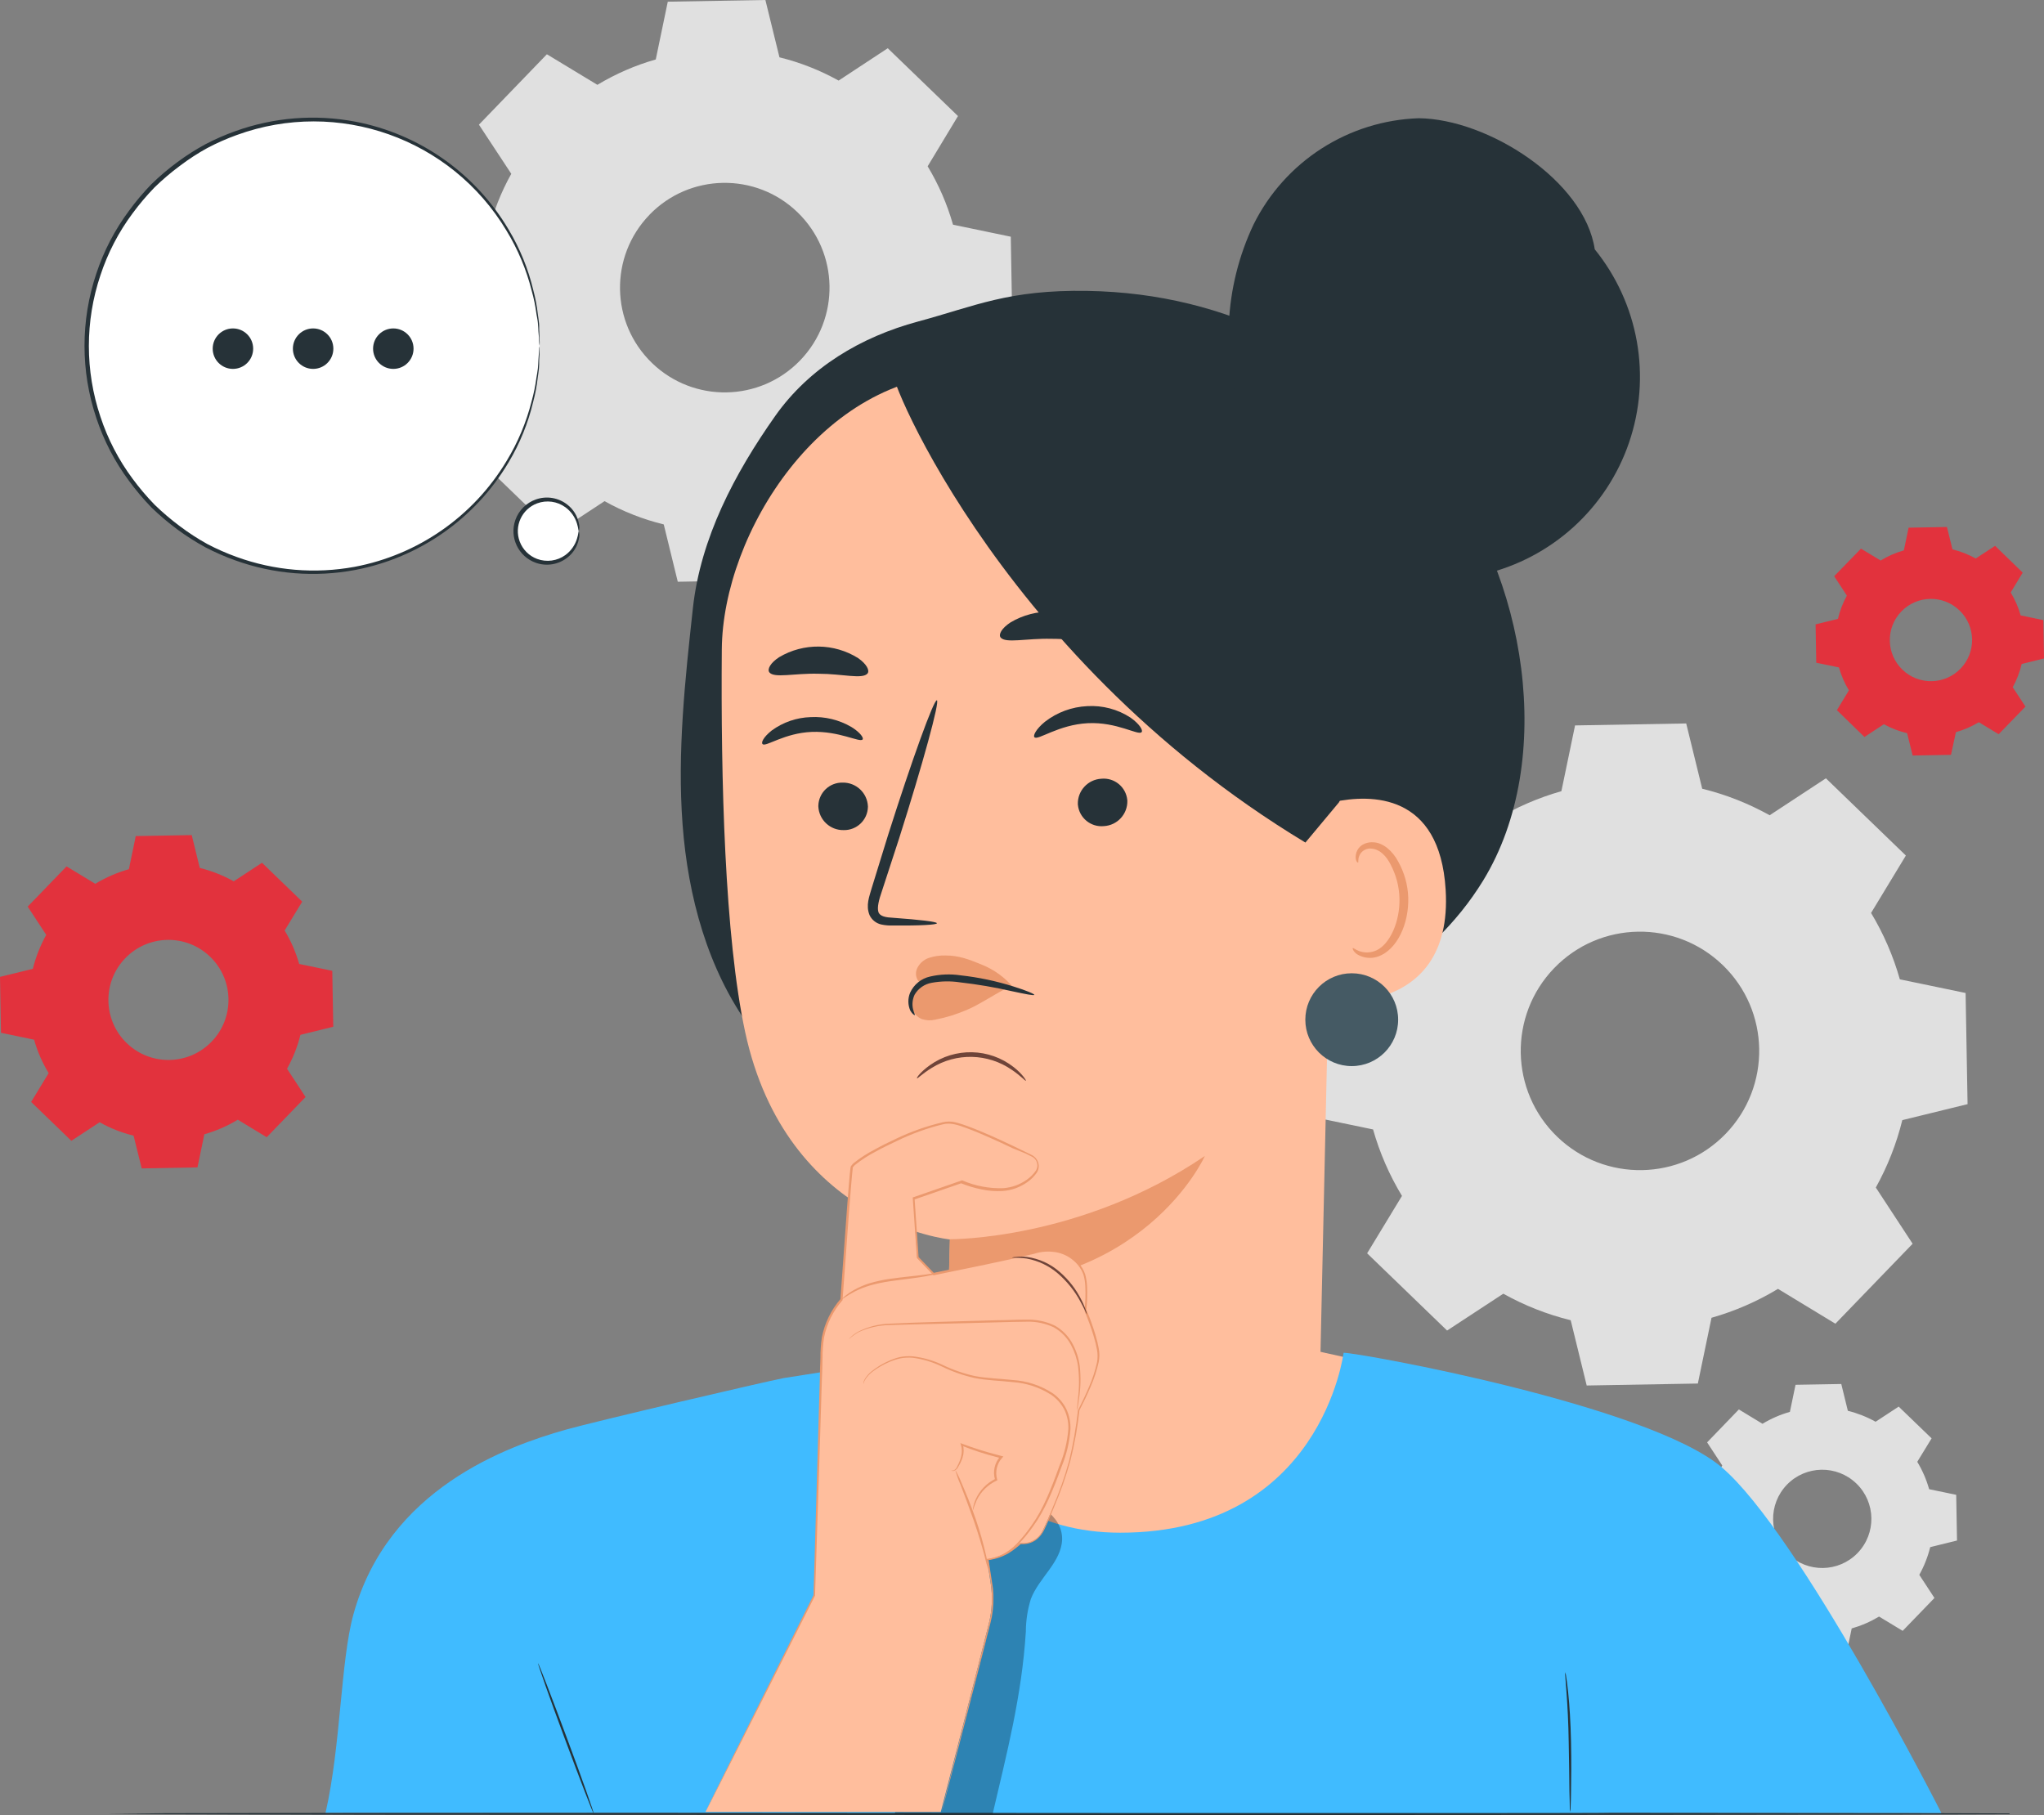 <?xml version="1.0" encoding="UTF-8"?>
<svg id="Layer_1" data-name="Layer 1" xmlns="http://www.w3.org/2000/svg" viewBox="0 0 1932.36 1716">
  <rect x="0" y="0" width="1932.36" height="1716" fill="#808080" stroke="none"/>
  <defs>
    <style>
      .cls-1 {
        fill: #000;
      }

      .cls-1, .cls-2, .cls-3, .cls-4, .cls-5, .cls-6, .cls-7, .cls-8, .cls-9, .cls-10 {
        stroke-width: 0px;
      }

      .cls-2 {
        fill: #e0e0e0;
      }

      .cls-3 {
        fill: #eb996e;
      }

      .cls-4 {
        fill: #455a64;
      }

      .cls-5 {
        fill: #ffbe9d;
      }

      .cls-6 {
        fill: #40bbff;
      }

      .cls-7 {
        fill: #e2323d;
      }

      .cls-8 {
        fill: #263238;
      }

      .cls-9 {
        fill: #6f4439;
      }

      .cls-11 {
        opacity: .3;
      }

      .cls-10 {
        fill: #fff;
      }
    </style>
  </defs>
  <g id="freepik--background-complete--inject-214">
    <path class="cls-2" d="M1413.27,775.33c19.63-11.87,40.77-21.06,62.84-27.33l12.92-62.17,105.08-1.86,15.12,61.7c22.28,5.48,43.73,13.91,63.77,25.09l53.17-34.93,75.6,73.02-32.9,54.27c11.82,19.62,20.96,40.72,27.2,62.76l62.17,12.92,1.86,105.08-61.7,15.12c-5.48,22.26-13.9,43.7-25.04,63.73l34.8,53.13-73.02,75.6-54.27-32.94c-19.63,11.88-40.77,21.07-62.84,27.33l-12.92,62.17-105.08,1.86-15.12-61.7c-22.27-5.47-43.71-13.91-63.73-25.09l-53.13,34.84-75.6-73.02,32.94-54.27c-11.88-19.63-21.07-40.77-27.33-62.84l-62.17-12.92-1.86-105.08,61.7-15.12c5.45-22.25,13.86-43.67,25-63.69l-34.8-53.13,72.98-75.6,54.27,32.94.08.13ZM1469.27,915.29c-43.22,44.81-41.93,116.17,2.87,159.39,44.81,43.22,116.17,41.93,159.39-2.87,43.2-44.79,41.94-116.12-2.83-159.34-44.75-43.25-116.08-42.03-159.33,2.72-.03.04-.07.07-.1.11Z"/>
    <path class="cls-2" d="M1666.29,1346.03c8.08-4.88,16.77-8.66,25.85-11.23l5.32-25.59,43.25-.76,6.21,25.34c9.16,2.27,17.98,5.75,26.23,10.35l21.83-14.32,31.13,30.03-13.56,22.17c4.89,8.09,8.66,16.8,11.23,25.89l25.59,5.32.76,43.21-25.34,6.25c-2.26,9.15-5.72,17.95-10.31,26.18l14.32,21.88-30.03,31.08-22.34-13.51c-8.09,4.86-16.78,8.64-25.85,11.23l-5.32,25.55-43.25.76-6.21-25.34c-9.17-2.23-17.99-5.7-26.23-10.31l-21.88,14.32-31.08-30.03,13.56-22.34c-4.9-8.01-8.69-16.65-11.28-25.68l-25.59-5.32-.76-43.21,25.34-6.25c2.26-9.16,5.73-17.98,10.31-26.23l-14.32-21.83,30.03-31.13,22.34,13.56.04-.04ZM1689.35,1403.64c-17.85,18.43-17.39,47.84,1.04,65.69,18.43,17.85,47.84,17.39,65.69-1.04,17.85-18.43,17.39-47.84-1.04-65.69-.05-.05-.1-.09-.15-.14-18.45-17.72-47.75-17.19-65.55,1.18h0Z"/>
    <path class="cls-7" d="M90.21,835.47c9.89-5.96,20.53-10.57,31.63-13.73l6.5-31.3,52.92-.93,7.6,31.04c11.21,2.78,22.01,7.04,32.1,12.67l26.73-17.53,38.01,36.74-16.6,27.28c5.96,9.89,10.57,20.53,13.73,31.63l31.3,6.5.93,52.88-31.04,7.64c-2.77,11.2-7.03,21.98-12.67,32.06l17.53,26.73-36.74,38.01-27.33-16.56c-9.89,5.97-20.52,10.6-31.63,13.77l-6.5,31.3-52.71.97-7.69-30.96c-11.22-2.76-22.02-7.02-32.1-12.67l-26.73,17.53-38.01-36.74,16.56-27.24c-6-9.87-10.63-20.52-13.77-31.63l-31.3-6.5-.93-52.88,31.04-7.6c2.79-11.21,7.05-22,12.67-32.1l-17.53-26.73,36.74-38.01,27.33,16.56-.04-.21ZM118.42,905.91c-21.78,22.54-21.17,58.48,1.38,80.26,22.54,21.78,58.48,21.17,80.26-1.38,21.78-22.54,21.17-58.48-1.38-80.26,0,0-.01-.01-.02-.02-22.55-21.77-58.47-21.14-80.24,1.39Z"/>
    <path class="cls-7" d="M1778.21,529.74c6.77-4.08,14.06-7.25,21.67-9.42l4.48-21.45,36.24-.63,5.24,21.12c7.68,1.91,15.08,4.82,22,8.66l18.29-11.99,26.1,25.34-11.36,18.75c4.1,6.76,7.27,14.05,9.42,21.67l21.45,4.48.63,36.24-21.12,5.24c-1.81,7.67-4.65,15.06-8.45,21.96l12.04,18.33-25.34,26.1-18.75-11.36c-6.77,4.08-14.06,7.25-21.67,9.42l-4.65,21.45-36.24.63-5.24-21.12c-7.68-1.83-15.08-4.67-22-8.45l-18.33,12.04-26.06-25.34,11.36-18.71c-4.1-6.78-7.27-14.08-9.42-21.71l-21.45-4.43-.63-36.28,21.12-5.19c1.82-7.68,4.66-15.08,8.45-22l-11.99-18.33,25.34-26.06,18.75,11.32.13-.25ZM1797.55,578.05c-14.95,15.43-14.55,40.06.88,55,15.43,14.95,40.06,14.55,55-.88,14.95-15.43,14.55-40.06-.88-55-.03-.03-.07-.06-.1-.09-15.44-14.88-40-14.44-54.9.97Z"/>
    <path class="cls-2" d="M564.75,80.2c17.26-10.4,35.82-18.47,55.2-23.99l11.36-54.61,92.28-1.6,13.3,54.19c19.53,4.82,38.34,12.22,55.92,22l46.46-30.58,66.39,64.11-28.68,47.51c10.41,17.25,18.48,35.82,23.99,55.2l54.61,11.36,1.6,92.32-54.19,13.26c-4.81,19.56-12.21,38.4-22,56l30.53,46.46-64.07,66.43-47.68-28.51c-17.25,10.41-35.82,18.48-55.2,23.99l-11.36,54.61-92.45,1.65-13.26-54.19c-19.57-4.79-38.4-12.19-56-22l-46.46,30.58-66.43-64.2,28.89-47.68c-10.47-17.26-18.58-35.83-24.12-55.24l-54.61-11.36-1.6-92.28,54.19-13.3c4.79-19.57,12.19-38.4,22-56l-30.58-46.46,64.24-66.56,47.72,28.89ZM613.95,203.14c-38,39.34-36.92,102.04,2.42,140.04,39.34,38,102.04,36.92,140.04-2.42,38-39.34,36.92-102.04-2.42-140.04-.01-.01-.02-.02-.04-.03-39.31-38-101.98-36.93-139.98,2.38-.02.02-.04.05-.07.07h.04Z"/>
  </g>
  <g id="freepik--Table--inject-214">
    <path class="cls-8" d="M1878.81,1714.69h20.95v.46c-87.93.51-456.63.84-897.93.84l-649.81-.34-196.94-.51-53.55-.21h-18.67,18.67l53.55-.68,196.94-.34,649.81-.34c441.3,0,810,.38,897.93.89v.46h-15.71c-3.51-.17-5.24-.25-5.24-.25Z"/>
  </g>
  <g id="freepik--speech-bubble--inject-214">
    <circle class="cls-10" cx="296.03" cy="326.81" r="214.13"/>
    <path class="cls-8" d="M510.14,326.85c-.24-1.14-.38-2.3-.42-3.46,0-2.49-.38-5.87-.72-10.18,0-2.24-.3-4.73-.46-7.48s-.89-5.7-1.39-8.91c-.97-7.45-2.48-14.82-4.52-22.05-5.02-19.98-13.04-39.09-23.78-56.68-52.36-87.4-159.38-125.34-255.09-90.42-9.49,3.43-18.73,7.51-27.66,12.21-9.08,4.98-17.77,10.63-26.02,16.89-8.46,6.26-16.49,13.09-24.03,20.44-7.47,7.71-14.42,15.93-20.78,24.58-13.18,17.71-23.42,37.44-30.32,58.41-14.59,43.41-14.59,90.39,0,133.8,6.9,20.98,17.13,40.71,30.28,58.45,6.38,8.64,13.32,16.86,20.78,24.58,7.57,7.34,15.61,14.18,24.07,20.48,8.27,6.23,16.96,11.88,26.02,16.89,8.93,4.69,18.17,8.75,27.66,12.16,35.66,12.96,74.13,16.18,111.45,9.33,59.92-11.29,112.16-47.63,143.59-99.88,10.73-17.58,18.74-36.67,23.78-56.64,2.03-7.25,3.54-14.63,4.52-22.09.51-3.21,1.1-6.17,1.39-8.91s.34-5.24.46-7.48c.34-4.22.55-7.69.72-10.14.04-1.16.18-2.32.42-3.46.08,1.15.08,2.31,0,3.46,0,2.49,0,5.87-.34,10.18,0,2.28,0,4.77-.25,7.52s-.76,5.79-1.18,9.04c-.87,7.51-2.28,14.95-4.22,22.26-4.8,20.24-12.67,39.63-23.36,57.48-31.51,53.07-84.28,90.07-144.9,101.61-37.95,7.16-77.12,4.03-113.44-9.08-9.68-3.46-19.1-7.58-28.21-12.33-9.21-5.03-18.07-10.67-26.52-16.89-8.63-6.39-16.83-13.34-24.54-20.82-7.6-7.86-14.65-16.23-21.12-25.04-13.44-18.06-23.89-38.17-30.96-59.55-14.87-44.27-14.87-92.19,0-136.46,7.05-21.39,17.52-41.5,31-59.55,6.45-8.83,13.51-17.19,21.12-25.04,7.71-7.51,15.92-14.48,24.58-20.86,8.43-6.25,17.29-11.9,26.52-16.89,9.1-4.77,18.53-8.89,28.21-12.33,36.3-13.09,75.45-16.19,113.36-9,60.76,11.62,113.59,48.81,145.03,102.08,10.68,17.85,18.56,37.24,23.36,57.48,1.95,7.32,3.36,14.77,4.22,22.3.42,3.25.93,6.21,1.18,9s0,5.24.25,7.52c0,4.22.25,7.69.34,10.18.04,1.1,0,2.2-.08,3.29Z"/>
    <path class="cls-10" d="M547.22,502.16c0,16.54-13.41,29.94-29.94,29.94s-29.94-13.41-29.94-29.94c0-16.54,13.41-29.94,29.94-29.94h.04c16.51,0,29.9,13.39,29.9,29.9v.04Z"/>
    <path class="cls-8" d="M547.22,502.16c-.38,0-.38-2.66-1.73-7.1-1.88-6.22-5.73-11.67-10.98-15.5-7.74-5.62-17.77-7-26.73-3.67-14.51,5.42-21.87,21.58-16.45,36.08,2.84,7.61,8.85,13.61,16.45,16.45,8.97,3.32,19,1.94,26.73-3.67,5.24-3.84,9.09-9.28,10.98-15.5,1.35-4.22,1.35-7.1,1.73-7.1.67,2.46.67,5.06,0,7.52-1.39,6.91-5.21,13.1-10.77,17.44-8.44,6.68-19.71,8.56-29.86,4.98-16.54-5.85-25.2-23.99-19.36-40.53,3.2-9.05,10.31-16.16,19.36-19.36,10.15-3.6,21.43-1.72,29.86,4.98,5.56,4.34,9.37,10.53,10.77,17.44.66,2.46.66,5.06,0,7.52Z"/>
    <circle class="cls-8" cx="220.21" cy="329.63" r="19.13"/>
    <circle class="cls-8" cx="296.02" cy="329.63" r="19.13"/>
    <circle class="cls-8" cx="371.83" cy="329.63" r="19.13"/>
  </g>
  <g id="freepik--Character--inject-214">
    <path class="cls-5" d="M1340.58,1301.14c-9.46-6.12-135.61-32.35-135.61-32.35l-304.08,7.94-108.92,20.06s-20.19,337.87-17.19,344.08,227.22,2.41,233.17,8.45c5.95,6.04,212.98,28.34,212.98,28.34l191.61-343.83-71.97-32.69Z"/>
    <path class="cls-6" d="M1627.6,1387.13c-69.05-58.62-342.09-108.2-357.38-108.2,0,0-21.12,170.12-211.17,170.12-161.63,0-200.23-164.71-200.23-164.71l-118,18.54c-18.16,3.46-179.54,41.26-206.02,48.78-55.12,15.63-168.05,55.62-200.78,174.97-12.08,44.18-11.74,123.7-26.23,187.14h287.44s928,.8,928.09,0l312.02.25s-134.51-264.76-207.75-326.89Z"/>
    <path class="cls-8" d="M561.24,1714.52c-.59,0-12.67-31.46-27.28-70.7-14.61-39.24-25.8-71.25-25.34-71.46s12.67,31.42,27.28,70.7c14.61,39.28,25.89,71.25,25.34,71.46Z"/>
    <path class="cls-8" d="M1484.47,1713.09c-.32-1.71-.46-3.45-.42-5.19,0-3.8-.21-8.45-.34-14.19,0-12.46-.42-28.76-.68-46.79-.25-18.03-1.18-34.76-2.07-46.71-.42-5.62-.76-10.35-1.06-14.11-.23-1.74-.3-3.49-.21-5.24.56,1.65.92,3.37,1.06,5.11.55,3.34,1.14,8.15,1.77,14.11,1.27,11.95,2.32,28.51,2.7,46.79.38,18.29.25,34.84,0,46.84,0,5.62-.25,10.39-.38,14.19.08,1.74-.05,3.48-.38,5.19Z"/>
    <g class="cls-11">
      <path class="cls-1" d="M938.48,1714.69c13.01-55.79,27.54-111.12,31.34-172.19.04-10.44,1.63-20.82,4.73-30.79,7.6-20.02,28.85-34.84,29.56-56.26.51-22.43-25.34-39.15-47.22-34.93-21.88,4.22-38.52,23.82-45.99,44.98-7.48,21.16-7.64,44.05-8.45,66.48-2.37,56.93-43.59,127.25-56.55,182.7"/>
    </g>
    <path class="cls-8" d="M1358.74,439.53c-84.47-103.01-197.49-162.3-330.56-164.5-75.09-1.27-106.13,14.36-160.23,28.93s-102.84,43.59-135.15,89.41c-38.31,54.35-70.49,115.26-77.75,181.61-7.43,67.91-14.87,136.29-9.76,204.45,5.11,68.17,23.65,136.75,63.77,192.04l173.16,30.15c95.74,3.25,192.8,6.38,286.09-15.46,93.29-21.83,183.93-72.05,233.89-153.77,69.52-113.78,40.71-289.81-43.46-392.86Z"/>
    <path class="cls-5" d="M1204.34,438.39l-231.1-91.86-60.39,7.01c-135.87.51-229.58,150.31-230.47,260.37-.97,122.22,2.66,271.52,22.05,361.65,39.07,181.18,193.73,196.26,193.73,196.26,0,0-3.17,96.55-4.22,157.41l353.88-25.55,17.78-803.2c-1.17-33.47-27.79-60.46-61.24-62.08Z"/>
    <path class="cls-8" d="M773.64,762.36c.55,12.73,11.17,22.69,23.9,22.43,12.38.3,22.67-9.49,22.97-21.87,0-.2,0-.4,0-.6-.57-12.7-11.15-22.64-23.86-22.43-12.41-.3-22.71,9.51-23.01,21.91,0,.19,0,.37,0,.56Z"/>
    <path class="cls-8" d="M721.01,703.53c3.08,2.79,20.65-10.56,46.46-11.57,25.8-1.01,45.32,10.26,47.98,7.18,1.31-1.35-1.98-6.5-10.47-11.78-11.67-6.84-25.09-10.1-38.6-9.38-13.27.4-26.12,4.82-36.83,12.67-7.86,6.21-10.31,11.61-8.53,12.88Z"/>
    <path class="cls-8" d="M885.73,872.85c0-1.44-15.8-3.29-41.35-5.15-6.5-.3-12.67-1.22-13.98-5.57s.55-11.66,3.25-19.34l16.34-50.09c22.64-71.29,38.6-129.74,35.73-130.63s-23.52,56.17-46.16,127.46c-5.41,17.57-10.59,34.35-15.54,50.34-2.03,7.43-5.79,15.96-1.94,25.34,2.14,4.5,6.24,7.76,11.11,8.83,3.62.77,7.32,1.09,11.02.93,25.8.25,41.52-.68,41.52-2.11Z"/>
    <path class="cls-3" d="M897.85,1171.61s123.41,1.18,241.2-78.72c0,0-58.24,130.29-242.13,123.24l.93-44.51Z"/>
    <path class="cls-8" d="M727.27,635.58c4.56,5.91,23.65.76,46.46,1.39,22.68,0,41.68,5.53,46.46-.3,2.07-2.83-.72-8.7-8.87-14.44-22.77-14.26-51.6-14.62-74.71-.93-8.49,5.57-11.36,11.4-9.33,14.28Z"/>
    <path class="cls-8" d="M1065.77,756.96c.34,12.72-9.51,23.39-22.22,24.07-12.35,1.2-23.34-7.84-24.53-20.19-.02-.18-.03-.36-.05-.54-.34-12.72,9.51-23.39,22.22-24.07,12.33-1.22,23.31,7.78,24.53,20.11.02.21.04.42.05.63Z"/>
    <path class="cls-8" d="M1079.24,692.17c-3,3.55-23.23-9.84-50.89-8.45-27.66,1.39-47.18,16.56-50.38,13.3-1.56-1.44,1.39-7.69,9.84-14.61,11.52-8.97,25.54-14.15,40.12-14.82,14.39-.84,28.67,2.95,40.76,10.81,8.87,6.25,12.08,12.16,10.56,13.77Z"/>
    <path class="cls-8" d="M1041.7,603.6c-4.86,5.83-24.45.21-47.89.34-23.44-.59-43.21,4.6-47.89-1.31-2.07-2.87.97-8.7,9.54-14.28,11.72-6.93,25.16-10.41,38.77-10.05,13.57-.12,26.89,3.65,38.39,10.85,8.4,5.74,11.23,11.53,9.08,14.44Z"/>
    <path class="cls-5" d="M1234.07,807.64c-.72-13.64,13.26-46.46,26.57-49.41,35.6-7.56,100.47-8.45,106.05,82.9,7.69,124.55-118.97,106.56-119.44,103.01-.34-2.79-10.73-89.49-13.18-136.5Z"/>
    <path class="cls-3" d="M1278.84,896.33c.51-.42,2.28,1.39,6.04,2.83,5.3,1.91,11.13,1.68,16.26-.63,12.67-5.66,22.64-27.24,21.88-49.71-.34-10.7-3.07-21.19-7.98-30.7-4.22-8.87-10.69-14.91-17.36-15.67-5.31-1.15-10.67,1.71-12.67,6.76-1.44,3.59-.51,6-1.14,6.25s-2.83-1.9-2.11-7.1c.42-3.12,1.92-6,4.22-8.15,3.3-2.75,7.53-4.14,11.83-3.89,9.63,0,18.84,8.45,23.86,17.91,5.94,10.48,9.26,22.25,9.67,34.29.72,25.13-10.69,49.41-28.38,55.75-6.66,2.36-14.03,1.58-20.06-2.11-3.63-2.66-4.39-5.41-4.05-5.83Z"/>
    <path class="cls-8" d="M1265.83,758.56l-31.72,38.01c-298.55-180.13-403.75-463.47-388.85-443.92,0,0,93.63-38.52,195.25-21.12,101.61,17.4,294.41,68.17,291.41,188.02-3,119.86-66.1,239-66.1,239Z"/>
    <path class="cls-3" d="M867.19,931.51c-4.22,1.9-6.21,15.63-4.9,21.12,1.14,4.91,4.59,8.95,9.25,10.85,4.1,1.32,8.48,1.5,12.67.51,10.4-2.01,20.54-5.17,30.24-9.42,10.31-4.22,24.88-13.89,34.93-19.13-16.18-8.19-37-11.57-54.19-13.56-6.1-1.15-12.42-.05-17.78,3.08"/>
    <path class="cls-3" d="M871.28,930.49c-4.62-3.06-6.53-8.91-4.6-14.11,2.06-5.05,6.21-8.96,11.36-10.73,5.11-1.68,10.46-2.47,15.84-2.32,12.67,0,21.96,3.63,33.79,8.45,11.93,4.7,22.48,12.34,30.66,22.22-29.56-2.49-56.59-8.91-86.87-3.42"/>
    <path class="cls-8" d="M864.82,959.68c-.25.25-2.24-.84-4.22-4.22-2.37-5.37-2.45-11.47-.21-16.89,3.53-7.81,10.54-13.5,18.92-15.33,9.46-2.19,19.24-2.58,28.85-1.14,16.97,1.88,33.72,5.41,50,10.56,12.67,3.93,19.89,7.1,19.64,7.94s-8.15-.68-20.82-3.42c-16.31-3.74-32.83-6.56-49.46-8.45-8.85-1.34-17.85-1.19-26.65.42-6.78,1.16-12.7,5.26-16.18,11.19-2.03,4.28-2.57,9.11-1.52,13.73.84,3.42,2.03,5.07,1.65,5.62Z"/>
    <path class="cls-9" d="M969.9,1021.76c-.55.51-4.77-4.6-13.39-10.35-22.65-15.65-52.43-16.33-75.77-1.73-8.87,5.41-13.3,10.31-13.85,9.76s3.29-6,12.12-12.33c23.91-17.05,56.19-16.33,79.32,1.77,8.57,6.72,11.87,12.63,11.57,12.88Z"/>
    <circle class="cls-4" cx="1277.91" cy="964.03" r="43.88"/>
    <path class="cls-5" d="M889.4,1713.09s32.48-126.28,45.44-178.18c3.08-12.35,3.68-25.18,1.77-37.76l-3.42-22.68c13.26-2.32,18.84-4.9,31-15.25h0c8.98,1.16,17.67-3.62,21.5-11.83,5.24-10.22,11.78-27.54,18.12-43.67,11.57-29.56,15.63-70.61,15.63-70.61,0,0,19.89-37.12,18.71-52.88-1.18-15.75-12.33-41.56-12.33-41.56,0,0,2.83-25.34-1.9-35.69-7.22-16.01-25.72-24.41-44.94-19.05-16.39,4.56-96.76,20.78-96.76,20.78l-14.99-15.63-3.89-56,45.4-15.71s29.56,13.01,51.15,4.81c7.62-2.65,14.28-7.5,19.13-13.94,3.29-4.7,2.15-11.18-2.54-14.47-.44-.31-.9-.58-1.38-.82-18.88-9.38-62.34-30.37-76.36-31.72-18.08-1.77-87.93,31.84-93.55,42.23-1.18,2.11-9.76,125.48-9.76,125.48-11.49,13.13-18.1,29.82-18.71,47.26,0,27.45-6.97,232.29-6.97,232.29l-102.8,204.5"/>
    <path class="cls-3" d="M666.96,1713s.51-1.22,1.69-3.59l5.15-10.52c4.65-9.29,11.4-22.93,20.15-40.54l75.13-150.27v.3c1.14-39.36,2.41-83.2,3.8-130.92.68-23.82,1.39-48.54,2.15-74.16,0-6.38.38-12.67.59-19.34-.06-6.61.41-13.22,1.39-19.77,2.66-13.42,8.77-25.91,17.74-36.24l-.25.63c1.97-27.62,4.03-56.09,6.17-85.4.55-7.31,1.14-14.66,1.73-22.05.34-3.72.63-7.43.97-11.15.21-1.9.34-3.63.63-5.7.08-.56.2-1.11.38-1.65l.97-1.22c.59-.82,1.31-1.54,2.11-2.15,6.01-4.7,12.45-8.84,19.22-12.37,6.67-3.72,13.56-7.05,20.53-10.35,14.03-6.71,28.74-11.91,43.88-15.5,3.97-.95,8.11-.95,12.08,0,3.87.97,7.68,2.17,11.4,3.59,7.48,2.75,14.82,5.83,22.13,9.04,7.31,3.21,14.57,6.63,21.83,10.09l10.9,5.28,5.41,2.66c2.05.91,3.81,2.37,5.07,4.22,2.69,3.76,2.8,8.79.3,12.67-2.41,3.45-5.4,6.47-8.83,8.91-3.42,2.42-7.14,4.4-11.07,5.87-3.96,1.42-8.1,2.3-12.29,2.62-6.83.42-13.67-.11-20.36-1.56-6.63-1.34-13.12-3.31-19.39-5.87h.8l-45.36,15.71.89-1.44c1.32,18.86,2.6,37.53,3.84,56l-.3-.68,14.99,15.63-.97-.3c32.18-6.63,63.82-12.67,94.31-20.15,7.63-2.44,15.77-2.84,23.61-1.18,7.76,1.84,14.73,6.12,19.89,12.21,2.55,3.03,4.54,6.49,5.87,10.22,1.04,3.72,1.65,7.55,1.82,11.4.35,7.54.12,15.09-.68,22.6v-.51c3.36,7.94,6.28,16.06,8.74,24.33,1.24,4.09,2.24,8.25,3,12.46.82,4.18.82,8.49,0,12.67-1.81,8.13-4.41,16.07-7.77,23.69-3.21,7.56-6.72,14.82-10.43,21.96v-.34c-1.77,16.34-4.67,32.55-8.7,48.48-4.19,15.02-9.39,29.74-15.58,44.05-2.83,7.01-5.66,13.94-8.91,20.57-1.57,3.42-3.84,6.47-6.67,8.95-2.85,2.44-6.31,4.04-10.01,4.65-1.83.3-3.69.37-5.53.21h-.68.63l-.25.21-1.01.84-2.07,1.69c-2.66,2.23-5.49,4.26-8.45,6.08-5.98,3.39-12.56,5.59-19.39,6.46l.59-.84c1.35,9.42,2.91,18.5,4.22,27.58.86,8.82.51,17.71-1.01,26.44-1.65,8.45-4.22,16.39-5.95,24.24l-5.79,22.6c-7.52,29.14-13.94,54.19-19.22,74.63l-12.16,46.92c-1.44,5.32-2.49,9.38-3.21,12.16s-1.18,4.22-1.18,4.22c0,0,.3-1.44.97-4.22l3-12.21,11.78-47.05c5.15-20.48,11.49-45.53,18.84-74.67,1.86-7.32,3.77-14.87,5.74-22.64,1.86-7.81,4.22-15.84,5.83-24.16,1.5-8.62,1.81-17.4.93-26.1-1.1-8.91-2.7-18.08-4.22-27.49v-.72h.72c6.64-.88,13.05-3.03,18.88-6.34,2.95-1.8,5.77-3.81,8.45-6l1.98-1.65,1.01-.84h.25l.68-.21h.76c1.69.16,3.4.09,5.07-.21,6.99-1.31,12.83-6.08,15.5-12.67,3.21-6.55,6-13.43,8.78-20.44,6.15-14.24,11.32-28.89,15.46-43.84,3.9-15.88,6.72-32.01,8.45-48.27h0c3.72-7.05,7.18-14.36,10.35-21.83,3.32-7.48,5.88-15.28,7.64-23.27.78-4.02.78-8.15,0-12.16-.76-4.12-1.75-8.19-2.96-12.21-2.44-8.2-5.35-16.25-8.7-24.12v-1.27c.8-7.39,1.02-14.83.63-22.26-.13-3.7-.71-7.38-1.73-10.94-1.25-3.46-3.09-6.68-5.45-9.5-4.9-5.74-11.49-9.76-18.84-11.49-7.51-1.6-15.3-1.17-22.6,1.22-30.62,7.31-62.17,13.56-94.39,20.19h-.59l-.42-.42-14.99-15.67-.25-.25v-.42c-1.27-18.47-2.55-37.12-3.84-55.96v-.84l.8-.25,45.36-15.75h.8c12.2,5.24,25.41,7.73,38.69,7.26,3.98-.31,7.9-1.15,11.66-2.49,3.75-1.39,7.3-3.26,10.56-5.57,3.29-2.3,6.15-5.16,8.45-8.45,2.03-3.14,1.95-7.21-.21-10.26-1.06-1.5-2.52-2.67-4.22-3.38l-5.41-2.7-11.87-4.81c-7.22-3.46-14.49-6.84-21.75-10.05-7.26-3.21-14.57-6.34-21.96-9.04s-14.87-5.53-22.38-3.63c-14.99,3.67-29.54,8.93-43.42,15.67-6.93,3.29-13.81,6.59-20.44,10.26-6.62,3.45-12.92,7.51-18.79,12.12-.71.51-1.34,1.12-1.86,1.82l-.8.97c-.02.37-.02.73,0,1.1-.21,1.65-.42,3.63-.59,5.45-.34,3.72-.68,7.39-.97,11.11-.59,7.4-1.18,14.75-1.77,22.05-2.15,29.23-4.22,57.73-6.25,85.35v.34l-.25.3c-8.75,10.01-14.72,22.14-17.32,35.18-.95,6.43-1.42,12.93-1.39,19.43,0,6.5-.38,12.97-.59,19.34-.76,25.65-1.52,50.38-2.28,74.2-1.48,47.6-2.87,91.44-4.22,130.92h0c-32.14,63.65-57.9,114.75-75.73,149.97-8.87,17.57-15.8,31.13-20.48,40.38-2.32,4.56-4.22,8.07-5.36,10.43-1.14,2.37-1.94,3.67-1.94,3.67Z"/>
    <path class="cls-3" d="M932.48,1474.51c4.96-.95,9.79-2.46,14.4-4.52,5.29-2.6,10.09-6.1,14.19-10.35,5.42-5.67,10.34-11.81,14.7-18.33,10.18-14.19,18.03-33.79,25.76-55.41,4.66-11.09,7.51-22.85,8.45-34.84.22-6.26-1.04-12.48-3.67-18.16-2.95-5.76-7.31-10.69-12.67-14.32-10.86-6.94-23.29-11.04-36.15-11.91-12.42-1.35-24.66-1.6-36.19-3.89-10.77-2.43-21.22-6.11-31.13-10.98-8.54-4.11-17.68-6.85-27.07-8.11-4.08-.38-8.19-.19-12.21.59-3.58.84-7.07,1.99-10.43,3.46-5.43,2.32-10.56,5.29-15.29,8.83-3.01,2.19-5.56,4.96-7.48,8.15-.48.84-.85,1.73-1.1,2.66,0,.63-.3.97-.3.97-.05-.34-.05-.68,0-1.01.14-.99.44-1.94.89-2.83,1.82-3.31,4.32-6.19,7.35-8.45,4.7-3.71,9.85-6.82,15.33-9.25,3.42-1.59,6.98-2.85,10.64-3.76,4.16-.87,8.43-1.11,12.67-.72,9.59,1.14,18.93,3.82,27.66,7.94,9.81,4.75,20.14,8.34,30.79,10.69,11.32,2.15,23.48,2.37,36.07,3.76,13.23.85,26.02,5.07,37.17,12.25,5.64,3.83,10.2,9.05,13.22,15.16,2.79,5.98,4.13,12.54,3.89,19.13-.88,12.22-3.74,24.21-8.45,35.52-7.81,21.75-15.92,41.3-26.4,55.62-4.48,6.53-9.52,12.65-15.08,18.29-4.27,4.26-9.26,7.74-14.74,10.26-3.46,1.52-7.09,2.62-10.81,3.29l-2.96.38c-.36,0-.71-.04-1.06-.13Z"/>
    <path class="cls-3" d="M934.72,1484.98c-1.62-4.65-2.96-9.38-4.01-14.19-2.32-8.78-5.83-20.86-10.35-33.79-4.52-12.92-9.04-24.83-12.33-33.36-2-4.51-3.65-9.17-4.94-13.94,2.46,4.28,4.59,8.74,6.38,13.35,3.67,8.45,8.45,20.02,13.01,33.24,3.86,11.26,7.12,22.72,9.76,34.34.97,4.48,1.69,8.11,2.07,10.6.33,1.22.47,2.49.42,3.76Z"/>
    <path class="cls-3" d="M899.45,1390.21c.66.12,1.33.12,1.98,0,1.75-.85,3.08-2.37,3.67-4.22,1.45-2.68,2.58-5.51,3.38-8.45,1.1-3.72,1.1-7.68,0-11.4l-.59-1.86,1.82.72c10.94,4.1,22.09,7.61,33.41,10.52l3.72,1.01,1.73.46-1.22,1.35c-4.95,5.5-6.73,13.16-4.69,20.27l.25.84-.8.38c-8.12,3.82-14.7,10.28-18.67,18.33-1.4,3.18-2.63,6.44-3.67,9.76-.06-.94.03-1.88.25-2.79.47-2.58,1.25-5.09,2.32-7.48,3.77-8.59,10.48-15.55,18.92-19.64l-.51,1.18c-2.39-7.82-.5-16.32,4.98-22.38l.51,1.82-3.72-1.01c-11.39-2.9-22.58-6.55-33.49-10.94l1.22-1.1c1.13,4.06,1.04,8.36-.25,12.37-.92,2.97-2.23,5.81-3.89,8.45-.8,1.98-2.42,3.52-4.43,4.22-1.6.21-2.28-.17-2.24-.42Z"/>
    <path class="cls-3" d="M802.57,1266.04c.58-.79,1.24-1.52,1.98-2.15,2.06-1.9,4.35-3.54,6.8-4.9,9.18-4.65,19.27-7.23,29.56-7.56,25.93-1.31,61.62-2.07,101.15-3.25,9.88,0,19.47-.63,28.89-.55,9.16-.23,18.24,1.74,26.48,5.74,7.23,4.13,13.1,10.28,16.89,17.7,3.33,6.35,5.52,13.24,6.46,20.36,1.13,10.23.91,20.57-.68,30.75-.46,3.59-.93,6.34-1.22,8.24-.14.97-.33,1.93-.59,2.87-.11-.97-.11-1.95,0-2.91.25-2.15.51-4.9.84-8.45,1.24-10.1,1.24-20.31,0-30.41-.99-6.91-3.2-13.58-6.5-19.72-3.7-7.1-9.37-12.97-16.34-16.89-7.91-3.75-16.59-5.59-25.34-5.36-9.25,0-18.92.42-28.8.63-39.45,1.14-75.3,1.69-101.11,2.58-10.22.12-20.3,2.43-29.56,6.76-3.19,1.87-6.18,4.06-8.91,6.55Z"/>
    <path class="cls-9" d="M956.72,1188.92c1.22-.36,2.49-.56,3.76-.59,3.44-.4,6.91-.4,10.35,0,11.44,1.58,22.17,6.47,30.87,14.06,8.69,7.49,15.77,16.65,20.82,26.95.91,1.73,1.73,3.51,2.45,5.32.61,1.38,1.15,2.79,1.6,4.22.5,1.17.83,2.41.97,3.67-.38,0-2.2-4.94-6.38-12.46-5.35-9.83-12.42-18.63-20.86-25.97-8.4-7.3-18.61-12.22-29.56-14.23-8.57-1.22-13.98-.46-14.02-.97Z"/>
    <path class="cls-3" d="M795.43,1228.58s.89-1.1,2.83-2.75c2.74-2.32,5.7-4.37,8.83-6.12,4.65-2.62,9.56-4.76,14.66-6.38,6.25-1.86,12.63-3.27,19.09-4.22,13.68-1.98,26.06-2.91,34.93-4.22,8.87-1.31,14.36-2.41,14.44-2.07-1.16.62-2.42,1.05-3.72,1.27-2.45.72-6,1.48-10.47,2.37-8.87,1.69-21.12,2.91-34.89,4.9-6.34.91-12.62,2.24-18.79,3.97-4.99,1.49-9.84,3.42-14.49,5.79-7.9,4.14-12.16,7.81-12.42,7.48Z"/>
  </g>
  <path class="cls-8" d="M1341.16,111.78c65.41.59,156.83,58.94,166.49,123.94,20.42,25.2,34.11,55.17,39.79,87.11,5.67,31.93,3.15,64.79-7.33,95.48-10.48,30.7-28.59,58.23-52.62,80.01-24.03,21.78-53.19,37.11-84.76,44.56-43.9,10-89.93,3.62-129.46-17.92-45.87-27.85-80.13-71.32-96.49-122.42-11.38-30.7-16.51-63.38-15.06-96.09,1.44-32.72,9.42-64.81,23.46-94.39,14.55-29.23,36.73-53.97,64.18-71.62,27.47-17.65,59.18-27.55,91.81-28.65Z"/>
</svg>
